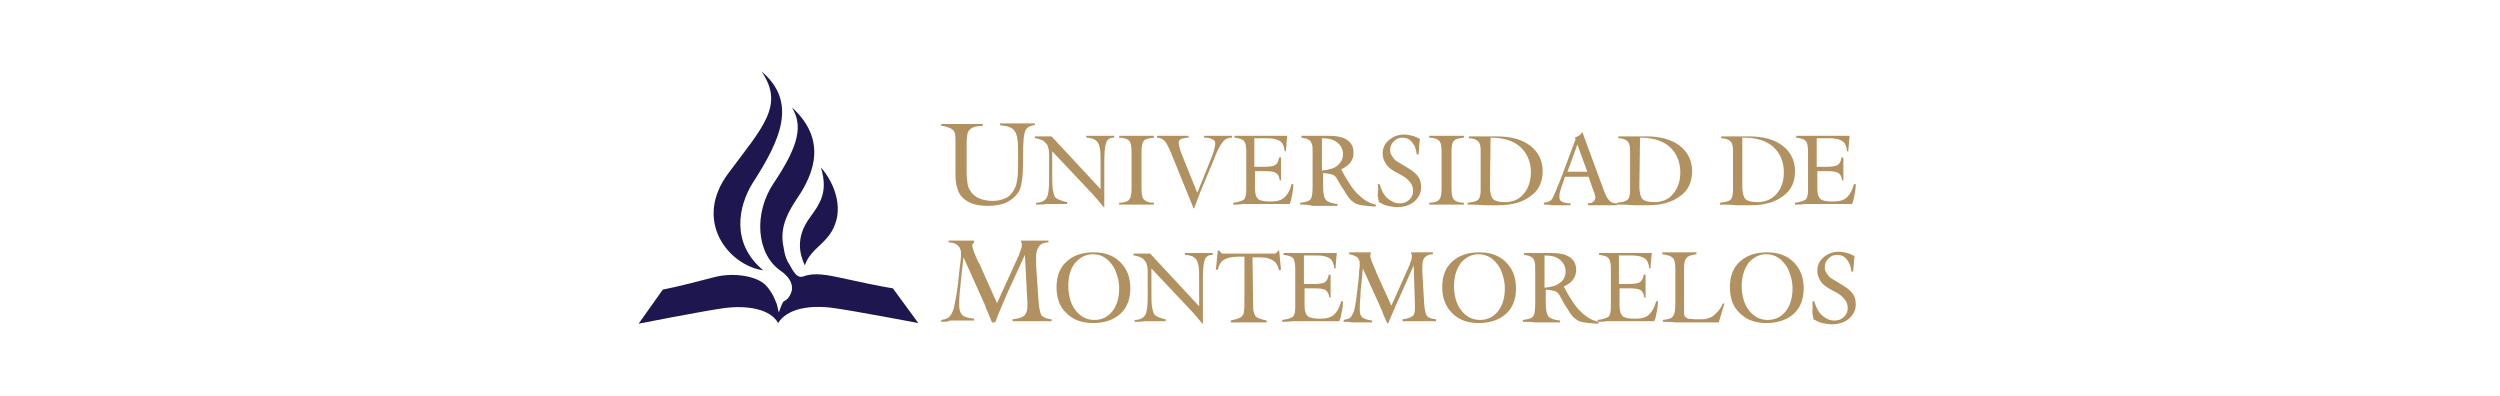 <?xml version="1.0" encoding="utf-8"?>
<!-- Generator: Adobe Illustrator 21.0.2, SVG Export Plug-In . SVG Version: 6.00 Build 0)  -->
<svg version="1.1" id="Capa_1" xmlns="http://www.w3.org/2000/svg" xmlns:xlink="http://www.w3.org/1999/xlink" x="0px" y="0px"
	 width="403.2px" height="63.9px" viewBox="0 0 403.2 63.9" enable-background="new 0 0 403.2 63.9" xml:space="preserve">
<g>
	<g>
		<g id="XMLID_456_">
			<path id="XMLID_459_" fill="#1E174F" d="M129.8,42.8c-0.9-1.9-1.4-4.5,0.6-7.4c1.6-2.3,3.3-4.1,2-8.4c2.5,2.9,3.3,6.5,2.3,9.1
				C133.6,39.3,130.8,39.9,129.8,42.8z"/>
			<path id="XMLID_458_" fill="#1E174F" d="M123.1,43.6c-5.6-0.8-11.4-8-5.6-15.7c5.5-7.4,9.1-10.9,5.3-16.4
				c5.8,4.9,3.2,10.9-1.4,18C119.1,33.2,117.8,39.2,123.1,43.6z"/>
			<path id="XMLID_457_" fill="#1E174F" d="M106.9,46.7c0,0,2.3-0.4,8.3-2c3.1-0.8,6.7-0.2,8.2,1.2c1.3,1.3,1.8,3,1.9,3.2
				c0.1,0.4,0.3,1.3,0.3,1.3s0.5-1.4,0.7-1.7c0.1-0.2,0.8-0.2,1.3-1.5c0.4-1,0-2.4-1.8-3.6c-3.8-2.7-4.3-9.2-1-14.1
				c4.1-6.1,4.7-9.3,2.9-12.2c6.5,5.9,2.7,12,0.6,15.1c-1.8,2.7-2.5,5-1.9,7.6c0.1,0.6,0.2,1.4,0.7,2.3c0.5,0.7,1.2,2.7,2.4,2.3
				c1.9-0.7,3.8-0.3,7,0.4c5.4,1.2,7.5,1.5,7.5,1.5l4.1,5.6c0,0-10-1.9-13.5-2.4c-4-0.6-7.7,0.1-9.1,2.4c-1.3-2.3-5-2.9-8.8-2.4
				c-3.5,0.5-13.7,2.5-13.7,2.5L106.9,46.7z"/>
		</g>
		<g id="XMLID_410_">
			<g id="XMLID_435_">
				<path id="XMLID_455_" fill="#B0915F" d="M151.8,51.9v-0.3c0.6-0.1,1-0.2,1.3-0.5s0.5-0.7,0.7-1.3c0.1-0.4,0.2-1,0.4-1.9
					c0.1-0.8,0.3-1.8,0.4-3c0.1-1,0.2-1.9,0.3-2.6s0.1-1.2,0.1-1.4c0-0.6-0.2-1-0.5-1.3s-0.8-0.5-1.5-0.5v-0.3c0.3,0,0.5,0,0.8,0
					s0.7,0,1.3,0s1,0,1.3,0s0.5,0,0.7,0v0.3c-0.1,0.1-0.1,0.1-0.2,0.2c0,0.1-0.1,0.1-0.1,0.2c0,0.4,0.3,1.3,1,2.8
					c0,0.1,0,0.1,0.1,0.1l2.9,6.5l3.6-7.9c0,0,0,0,0-0.1c0.2-0.5,0.4-0.9,0.4-1.3c0-0.1,0-0.2,0-0.3c0-0.1-0.1-0.2-0.1-0.2v-0.3
					c0.2,0,0.5,0,0.8,0s0.7,0,1.3,0s1,0,1.4,0c0.3,0,0.6,0,0.9,0v0.3c-0.7,0-1.2,0.2-1.5,0.6s-0.5,0.9-0.5,1.7c0,0.1,0,0.2,0,0.5
					c0,0.2,0,0.5,0,0.8l0.4,6c0.1,1.2,0.3,1.9,0.5,2.2c0.3,0.3,0.8,0.5,1.6,0.6v0.3c-0.7,0-1.2,0-1.6,0c-0.4,0-0.9,0-1.3,0
					c-0.7,0-1.7,0-3.2,0h-0.2v-0.3c0.9-0.1,1.6-0.3,1.9-0.6c0.3-0.3,0.5-0.8,0.5-1.5c0-0.1,0-0.3,0-0.3c0-0.1,0-0.1,0-0.2l-0.4-7.8
					l-2.9,6.3c-0.2,0.5-0.5,1.2-0.8,1.9c-0.3,0.7-0.7,1.6-1.1,2.7H160c-0.2-0.5-0.5-1.1-0.7-1.7c-0.3-0.6-0.4-0.9-0.4-1l-3.5-7.8
					l-0.3,2.5c-0.1,1.1-0.2,2.1-0.3,3.1c-0.1,0.9-0.1,1.7-0.1,2.2c0,0.7,0.2,1.2,0.5,1.5s0.9,0.5,1.9,0.6v0.3c0,0-0.1,0-0.2,0
					c-1.2,0-2.1,0-2.7,0c-0.3,0-0.7,0-1,0C152.9,51.9,152.4,51.9,151.8,51.9z"/>
				<path id="XMLID_452_" fill="#B0915F" d="M172.3,46.1c0,1.6,0.4,3,1.2,4s1.8,1.5,3,1.5s2.2-0.5,2.9-1.4s1.1-2.1,1.1-3.7
					c0-0.7-0.1-1.3-0.3-2c-0.2-0.6-0.4-1.2-0.7-1.6c-0.4-0.6-0.9-1.1-1.4-1.4S177,41,176.3,41c-1.2,0-2.1,0.5-2.9,1.4
					C172.6,43.4,172.3,44.6,172.3,46.1z M170.4,46.3c0-1.7,0.5-3.1,1.6-4.1s2.5-1.5,4.4-1.5c1.8,0,3.2,0.5,4.3,1.6s1.6,2.5,1.6,4.2
					s-0.5,3.1-1.6,4.1s-2.6,1.5-4.4,1.5c-1.8,0-3.2-0.5-4.3-1.6C170.9,49.5,170.4,48.1,170.4,46.3z"/>
				<path id="XMLID_451_" fill="#B0915F" d="M183,51.9v-0.3c0.8,0,1.4-0.3,1.7-0.8s0.4-1.5,0.4-3v-3c0-0.1,0-0.3,0-0.6
					c0-0.2,0-0.4,0-0.5c0-0.5-0.1-0.9-0.2-1.2c-0.1-0.3-0.3-0.5-0.5-0.7s-0.4-0.3-0.7-0.4s-0.6-0.2-0.9-0.2v-0.3c0.2,0,0.4,0,0.7,0
					s0.6,0,0.7,0c0.2,0,0.4,0,0.7,0s0.5,0,0.6,0l7.9,8.5v-3.7c0-1.4,0-2.3-0.1-2.8s-0.2-0.8-0.4-1.1c-0.2-0.2-0.4-0.4-0.7-0.5
					s-0.7-0.2-1.1-0.2v-0.3c0.3,0,0.6,0,0.9,0c0.3,0,0.8,0,1.4,0c0.6,0,1.1,0,1.4,0c0.3,0,0.6,0,0.8,0v0.3h-0.1
					c-0.6,0-1,0.3-1.2,0.8c-0.2,0.6-0.3,1.6-0.3,3.2v3.4c0,0.8,0,1.5,0,2.1s0,1.2,0,1.7h0c-0.3-0.4-0.7-0.8-1-1.2
					c-0.4-0.4-0.6-0.7-0.6-0.7l-6.7-7.1v3.1c0,1.5,0,2.6,0.1,3.1s0.2,0.9,0.3,1.1s0.4,0.4,0.6,0.5c0.3,0.1,0.7,0.3,1.3,0.4v0.3l0,0
					c-1.1,0-1.9,0-2.4,0c-0.3,0-0.6,0-1,0C184.1,51.9,183.6,51.9,183,51.9z"/>
				<path id="XMLID_450_" fill="#B0915F" d="M202.1,48.6c0,0.8,0,1.4,0.1,1.7c0.1,0.3,0.2,0.6,0.3,0.7c0.2,0.2,0.4,0.3,0.7,0.4
					s0.6,0.2,1.1,0.3V52c-0.8,0-1.4,0-1.8,0c-0.4,0-0.8,0-1.1,0c-0.6,0-1.6,0-2.9,0l0,0v-0.3c0.4-0.1,0.8-0.2,1.1-0.3
					c0.3-0.1,0.5-0.2,0.7-0.4c0.2-0.2,0.3-0.4,0.3-0.7c0.1-0.3,0.1-0.9,0.1-1.7v-7.2h-1.1c-1,0-1.7,0.2-2.2,0.5s-0.8,0.8-1,1.6h-0.3
					l0.3-3.1h0.2l0.5,0.5c0.5,0,1.2,0,2.2,0s1.7,0,2.2,0s1.2,0,2.1,0c0.9,0,1.7,0,2.1,0l0.5-0.5h0.1l0.3,3.1l-0.3,0.1
					c-0.2-0.8-0.5-1.3-1-1.6c-0.5-0.3-1.1-0.5-2.1-0.5H202L202.1,48.6L202.1,48.6z"/>
				<path id="XMLID_449_" fill="#B0915F" d="M206.8,51.9v-0.3c0.8-0.1,1.4-0.3,1.7-0.5c0.3-0.3,0.4-0.8,0.4-1.6v-6.1
					c0-0.9-0.1-1.5-0.4-1.8c-0.3-0.3-0.8-0.4-1.5-0.5v-0.3c0.5,0,1.1,0,1.7,0c0.6,0,1.4,0,2.5,0c1.3,0,2.2,0,2.8,0s1.1,0,1.6,0
					c0,0.4-0.1,0.7-0.1,1.1s-0.1,0.9-0.1,1.4h-0.2c-0.1-0.8-0.3-1.3-0.7-1.6c-0.4-0.3-1.1-0.5-2.1-0.5h-2.1v4.6h1.6
					c0.9,0,1.5-0.1,1.8-0.3c0.3-0.2,0.5-0.6,0.6-1.2h0.3c0,0.3,0,0.7,0,1.4c0,0.6,0,1.1,0,1.4V48h-0.2c-0.1-0.6-0.2-0.9-0.6-1.2
					c-0.3-0.2-0.9-0.3-1.8-0.3h-1.6v2.8c0,0.9,0.2,1.4,0.5,1.7c0.4,0.3,1,0.4,2.1,0.4c0.9,0,1.7-0.2,2.2-0.7s0.9-1.2,1.1-2.1h0.3
					c0,0.6-0.1,1.2-0.2,1.7c-0.1,0.5-0.2,1.1-0.4,1.5c-0.7,0-1.6,0-2.5,0s-1.9,0-2.9,0s-1.7,0-2.2,0
					C207.8,51.9,207.3,51.9,206.8,51.9z"/>
				<path id="XMLID_448_" fill="#B0915F" d="M216.7,51.9v-0.3c0.5-0.1,0.9-0.2,1.1-0.4c0.2-0.2,0.4-0.6,0.6-1.1
					c0.1-0.4,0.2-0.9,0.3-1.6s0.2-1.5,0.3-2.5c0.1-0.8,0.2-1.6,0.2-2.2c0.1-0.6,0.1-1,0.1-1.2c0-0.5-0.1-0.8-0.4-1.1
					c-0.3-0.2-0.7-0.4-1.3-0.5v-0.3c0.2,0,0.4,0,0.7,0c0.2,0,0.6,0,1.1,0s0.8,0,1.1,0c0.2,0,0.4,0,0.6,0v0.2C221,41,221,41,221,41.1
					s0,0.1,0,0.2c0,0.3,0.3,1.1,0.9,2.4v0.1l2.5,5.5l3-6.7c0,0,0,0,0-0.1c0.2-0.4,0.3-0.8,0.3-1.1c0-0.1,0-0.2,0-0.3
					c0-0.1-0.1-0.1-0.1-0.2v-0.2c0.2,0,0.4,0,0.6,0c0.2,0,0.6,0,1.1,0s0.9,0,1.1,0c0.3,0,0.5,0,0.7,0V41c-0.6,0-1,0.2-1.3,0.5
					s-0.4,0.8-0.4,1.4c0,0.1,0,0.2,0,0.4c0,0.2,0,0.4,0,0.7l0.3,5.1c0.1,1,0.2,1.6,0.5,1.9c0.2,0.3,0.7,0.4,1.4,0.5v0.3
					c-0.6,0-1,0-1.4,0s-0.7,0-1.1,0c-0.6,0-1.5,0-2.7,0h-0.2v-0.3c0.8-0.1,1.3-0.3,1.6-0.5s0.4-0.7,0.4-1.3c0-0.1,0-0.2,0-0.3
					c0-0.1,0-0.1,0-0.2l-0.2-6.4l-2.4,5.4c-0.2,0.5-0.5,1-0.7,1.6c-0.3,0.6-0.6,1.4-1,2.3h-0.2c-0.2-0.5-0.4-0.9-0.6-1.4
					c-0.2-0.5-0.3-0.8-0.3-0.8l-3-6.6l-0.2,2.1c-0.1,0.9-0.2,1.8-0.2,2.6c-0.1,0.8-0.1,1.4-0.1,1.9c0,0.6,0.1,1,0.4,1.3
					c0.3,0.2,0.8,0.4,1.6,0.5V52h-0.1c-1,0-1.8,0-2.3,0c-0.3,0-0.6,0-0.9,0C217.7,51.9,217.2,51.9,216.7,51.9z"/>
				<path id="XMLID_445_" fill="#B0915F" d="M234.5,46.1c0,1.6,0.4,3,1.2,4s1.8,1.5,3,1.5s2.2-0.5,2.9-1.4s1.1-2.1,1.1-3.7
					c0-0.7-0.1-1.3-0.3-2c-0.2-0.6-0.4-1.2-0.7-1.6c-0.4-0.6-0.9-1.1-1.4-1.4s-1.1-0.5-1.8-0.5c-1.2,0-2.1,0.5-2.9,1.4
					C234.9,43.4,234.5,44.6,234.5,46.1z M232.6,46.3c0-1.7,0.5-3.1,1.6-4.1s2.5-1.5,4.4-1.5c1.8,0,3.2,0.5,4.3,1.6s1.6,2.5,1.6,4.2
					s-0.5,3.1-1.6,4.1s-2.6,1.5-4.4,1.5c-1.8,0-3.2-0.5-4.3-1.6C233.2,49.5,232.6,48.1,232.6,46.3z"/>
				<path id="XMLID_442_" fill="#B0915F" d="M249.1,46.4c1.1-0.1,1.9-0.3,2.5-0.8c0.6-0.4,0.9-1.1,0.9-1.8c0-0.8-0.3-1.4-0.9-1.9
					c-0.6-0.5-1.4-0.7-2.5-0.7V46.4z M245.6,51.9v-0.3c0.8-0.1,1.3-0.2,1.6-0.5s0.4-1,0.4-2.2v-5.3c0-0.7,0-1.1-0.1-1.4
					s-0.2-0.5-0.3-0.6s-0.3-0.2-0.5-0.3c-0.2-0.1-0.5-0.1-0.9-0.2v-0.3c1.2,0,2.4,0,3.7,0c0.3,0,0.5,0,0.6,0c1.4,0,2.4,0.2,3.1,0.7
					c0.7,0.5,1,1.1,1,2.1c0,0.6-0.2,1.1-0.5,1.5s-0.8,0.8-1.5,1.1c1,1.9,1.9,3.3,2.8,4.1c0.9,0.9,1.8,1.4,2.8,1.6v0.3
					c-0.1,0-0.2,0-0.3,0c-1.4-0.1-2.3-0.2-2.8-0.4c-0.3-0.1-0.6-0.4-0.9-0.6c-0.3-0.3-0.6-0.7-1-1.4c-0.3-0.4-0.6-0.9-0.9-1.5
					c-0.3-0.6-0.5-0.9-0.6-1s-0.2-0.2-0.4-0.3c-0.2-0.1-0.5-0.1-0.8-0.2l-0.8-0.1V49c0,1.1,0.2,1.8,0.5,2.1c0.3,0.3,0.9,0.5,1.8,0.6
					V52c-0.8,0-1.4,0-1.8,0c-0.4,0-0.8,0-1.1,0s-0.7,0-1.1,0C246.9,51.9,246.4,51.9,245.6,51.9z"/>
				<path id="XMLID_441_" fill="#B0915F" d="M257.7,51.9v-0.3c0.8-0.1,1.4-0.3,1.7-0.5c0.3-0.3,0.4-0.8,0.4-1.6v-6.1
					c0-0.9-0.1-1.5-0.4-1.8s-0.8-0.4-1.5-0.5v-0.3c0.5,0,1.1,0,1.6,0c0.6,0,1.4,0,2.5,0c1.3,0,2.2,0,2.8,0c0.6,0,1.1,0,1.6,0
					c0,0.4-0.1,0.7-0.1,1.1s-0.1,0.9-0.1,1.4H266c-0.1-0.8-0.3-1.3-0.7-1.6c-0.4-0.3-1.1-0.5-2.1-0.5h-2.1v4.6h1.6
					c0.9,0,1.5-0.1,1.8-0.3c0.3-0.2,0.5-0.6,0.6-1.2h0.3c0,0.3,0,0.7,0,1.4c0,0.6,0,1.1,0,1.4V48h-0.2c-0.1-0.6-0.2-0.9-0.6-1.2
					c-0.3-0.2-0.9-0.3-1.8-0.3h-1.6v2.8c0,0.9,0.2,1.4,0.5,1.7c0.4,0.3,1,0.4,2.1,0.4c0.9,0,1.7-0.2,2.2-0.7s0.9-1.2,1.1-2.1h0.3
					c0,0.6-0.1,1.2-0.2,1.7s-0.2,1.1-0.4,1.5c-0.7,0-1.6,0-2.5,0s-1.9,0-2.9,0s-1.7,0-2.2,0C258.6,51.9,258.1,51.9,257.7,51.9z"/>
				<path id="XMLID_440_" fill="#B0915F" d="M268.2,51.9v-0.3c0.8-0.1,1.4-0.2,1.6-0.6c0.3-0.3,0.4-1,0.4-2.1v-5.4
					c0-1-0.1-1.6-0.4-1.9s-0.8-0.5-1.7-0.6v-0.3c0.3,0,0.7,0,1,0c0.4,0,0.9,0,1.7,0c0.8,0,1.3,0,1.7,0c0.4,0,0.7,0,1.1,0V41
					c-0.8,0.1-1.4,0.3-1.6,0.6c-0.3,0.3-0.4,0.9-0.4,1.9v5.4c0,0.8,0,1.3,0,1.6c0,0.3,0.1,0.5,0.2,0.6s0.2,0.2,0.5,0.3
					c0.2,0,0.7,0.1,1.4,0.1c0.7,0,1.3,0,1.6-0.1c0.3-0.1,0.6-0.2,0.8-0.3c0.3-0.2,0.6-0.5,0.9-0.8s0.6-0.8,0.9-1.4l0.2,0.1l-0.9,3
					c-1,0-1.8,0-2.6,0c-0.8,0-1.5,0-2.2,0c-0.4,0-1.1,0-2.1,0C269.5,51.9,268.8,51.9,268.2,51.9z"/>
				<path id="XMLID_437_" fill="#B0915F" d="M280.9,46.1c0,1.6,0.4,3,1.2,4c0.8,1,1.8,1.5,3,1.5s2.2-0.5,2.9-1.4
					c0.7-0.9,1.1-2.1,1.1-3.7c0-0.7-0.1-1.3-0.3-2c-0.2-0.6-0.4-1.2-0.7-1.6c-0.4-0.6-0.9-1.1-1.4-1.4s-1.1-0.5-1.8-0.5
					c-1.2,0-2.1,0.5-2.9,1.4C281.3,43.4,280.9,44.6,280.9,46.1z M279,46.3c0-1.7,0.5-3.1,1.6-4.1s2.5-1.5,4.4-1.5
					c1.8,0,3.2,0.5,4.3,1.6c1.1,1.1,1.6,2.5,1.6,4.2s-0.5,3.1-1.6,4.1s-2.6,1.5-4.4,1.5s-3.2-0.5-4.3-1.6
					C279.5,49.5,279,48.1,279,46.3z"/>
				<path id="XMLID_436_" fill="#B0915F" d="M292.3,48.6h0.3c0.3,1,0.7,1.8,1.3,2.3c0.6,0.5,1.2,0.8,2,0.8c0.6,0,1.1-0.2,1.5-0.6
					s0.6-0.8,0.6-1.4c0-0.5-0.1-0.9-0.4-1.3s-0.7-0.8-1.2-1.1l-1.3-0.7c-0.7-0.4-1.2-0.8-1.5-1.3s-0.5-1-0.5-1.6
					c0-0.9,0.3-1.6,1-2.2s1.5-0.9,2.5-0.9c0.5,0,0.9,0.1,1.3,0.2s0.8,0.3,1.2,0.5c0,0.3-0.1,0.7-0.1,1.1s-0.1,0.8-0.1,1.4h-0.3
					c-0.1-0.9-0.4-1.6-0.8-2c-0.4-0.5-0.9-0.7-1.5-0.7s-1,0.2-1.4,0.6s-0.6,0.8-0.6,1.4c0,0.4,0.1,0.7,0.4,1.1
					c0.2,0.4,0.6,0.7,1,0.9l1.8,1.1c0.6,0.4,1.1,0.8,1.4,1.3s0.4,1,0.4,1.6c0,0.9-0.4,1.7-1.1,2.3c-0.7,0.6-1.7,0.9-2.7,0.9
					c-0.6,0-1.1-0.1-1.6-0.2s-1-0.4-1.4-0.6c-0.1-0.4-0.2-0.9-0.2-1.3C292.4,49.5,292.3,49.1,292.3,48.6z"/>
			</g>
			<g id="XMLID_411_">
				<path id="XMLID_434_" fill="#B0915F" d="M154.1,28v-4.8c0-0.8,0-1.4-0.1-1.7s-0.2-0.5-0.4-0.6c-0.2-0.2-0.5-0.3-0.8-0.4
					c-0.3-0.1-0.6-0.2-1-0.2V20c0.4,0,0.8,0,1.3,0c0.4,0,1.1,0,2,0s1.6,0,2.1,0s0.9,0,1.3,0v0.3c-1,0-1.7,0.2-2.1,0.6
					c-0.4,0.4-0.5,1.1-0.5,2.3v4.6c0,0.9,0.1,1.6,0.2,2.1c0.1,0.5,0.4,0.9,0.7,1.3c0.4,0.4,0.8,0.7,1.4,0.9c0.6,0.2,1.2,0.3,1.9,0.3
					c0.9,0,1.6-0.2,2.2-0.5c0.6-0.3,1-0.8,1.4-1.6c0.2-0.4,0.3-0.9,0.4-1.6c0.1-0.7,0.1-1.8,0.1-3.2s0-2.5-0.1-3
					c-0.1-0.6-0.2-1-0.4-1.3s-0.5-0.6-0.9-0.7c-0.4-0.2-0.9-0.2-1.5-0.3v-0.3c0.3,0,0.7,0,1.1,0c0.4,0,0.9,0,1.7,0s1.3,0,1.7,0
					s0.7,0,1.1,0v0.3l0,0c-0.7,0-1.2,0.3-1.5,0.8c-0.3,0.6-0.4,2-0.4,4.3c0,0.2,0,0.5,0,0.9c0,2.1-0.2,3.6-0.5,4.3
					c-0.4,0.9-1,1.5-1.9,2s-2,0.7-3.2,0.7c-1,0-1.9-0.1-2.7-0.4c-0.7-0.3-1.3-0.7-1.7-1.2c-0.3-0.4-0.5-0.8-0.6-1.3
					C154.2,29.9,154.1,29.1,154.1,28z"/>
				<path id="XMLID_433_" fill="#B0915F" d="M167.1,33v-0.3c0.8,0,1.4-0.3,1.7-0.8c0.3-0.5,0.4-1.5,0.4-3v-3c0-0.1,0-0.3,0-0.6
					c0-0.2,0-0.4,0-0.5c0-0.5-0.1-0.9-0.2-1.2c-0.1-0.3-0.3-0.5-0.5-0.7s-0.4-0.3-0.7-0.4c-0.3-0.1-0.6-0.2-0.9-0.2V22
					c0.2,0,0.4,0,0.7,0s0.6,0,0.7,0c0.2,0,0.4,0,0.7,0s0.5,0,0.6,0l7.9,8.5v-3.7c0-1.4,0-2.3-0.1-2.8s-0.2-0.8-0.4-1.1
					c-0.2-0.2-0.4-0.4-0.7-0.5s-0.7-0.2-1.1-0.2v-0.3c0.3,0,0.6,0,0.9,0c0.3,0,0.8,0,1.4,0c0.6,0,1.1,0,1.4,0c0.3,0,0.6,0,0.8,0v0.3
					h-0.1c-0.6,0-1,0.3-1.2,0.8c-0.2,0.6-0.3,1.6-0.3,3.2v3.4c0,0.8,0,1.5,0,2.1c0,0.6,0,1.2,0,1.7H178c-0.3-0.4-0.7-0.8-1-1.2
					c-0.4-0.4-0.6-0.7-0.6-0.7l-6.7-7.1v3.1c0,1.5,0,2.6,0.1,3.1s0.2,0.9,0.3,1.1c0.1,0.2,0.4,0.4,0.7,0.5s0.7,0.3,1.3,0.4v0.3l0,0
					c-1.1,0-1.9,0-2.4,0c-0.3,0-0.6,0-1,0C168.3,33,167.8,33,167.1,33z"/>
				<path id="XMLID_432_" fill="#B0915F" d="M180.5,33v-0.3c0.8,0,1.4-0.2,1.6-0.5c0.3-0.3,0.4-0.9,0.4-1.9v-5.7
					c0-1-0.1-1.6-0.4-1.9c-0.3-0.3-0.8-0.5-1.6-0.5v-0.3c0.3,0,0.8,0,1.4,0c0.6,0,1.1,0,1.4,0c0.3,0,0.8,0,1.4,0c0.6,0,1.1,0,1.4,0
					v0.3c-0.8,0.1-1.4,0.2-1.6,0.5c-0.3,0.3-0.4,0.9-0.4,1.9v5.7c0,1,0.1,1.6,0.4,1.9c0.3,0.3,0.8,0.5,1.6,0.5V33
					c-0.8,0-1.4,0-1.8,0c-0.4,0-0.7,0-1.1,0c-0.3,0-0.7,0-1.1,0C181.9,33,181.3,33,180.5,33z"/>
				<path id="XMLID_431_" fill="#B0915F" d="M192.5,33.6l-3.7-9.1c-0.4-0.9-0.7-1.5-1-1.8s-0.7-0.5-1.2-0.5v-0.3c0.3,0,0.6,0,0.9,0
					c0.3,0,0.9,0,1.6,0c0.7,0,1.3,0,1.6,0c0.4,0,0.7,0,1,0v0.3c-0.5,0-0.9,0.1-1.2,0.2c-0.3,0.1-0.4,0.4-0.4,0.7
					c0,0.2,0.1,0.5,0.2,1c0.2,0.5,0.4,1.1,0.7,1.8l2.1,5.2l2.1-5.2c0.3-0.7,0.5-1.3,0.6-1.7s0.2-0.8,0.2-1c0-0.3-0.1-0.6-0.4-0.7
					c-0.3-0.2-0.7-0.3-1.4-0.3v-0.3c0.3,0,0.6,0,0.9,0c0.3,0,0.8,0,1.4,0c0.6,0,1.1,0,1.4,0c0.3,0,0.6,0,0.8,0v0.3h-0.1
					c-0.5,0-1,0.2-1.4,0.7s-0.9,1.4-1.5,3l-2,4.8c-0.1,0.1-0.2,0.5-0.5,1.3c-0.2,0.6-0.5,1.2-0.6,1.6
					C192.6,33.6,192.5,33.6,192.5,33.6z"/>
				<path id="XMLID_430_" fill="#B0915F" d="M198.9,33v-0.3c0.8-0.1,1.4-0.3,1.7-0.5c0.3-0.3,0.4-0.8,0.4-1.6v-6.1
					c0-0.9-0.1-1.5-0.4-1.8c-0.3-0.3-0.8-0.4-1.5-0.5v-0.3c0.5,0,1.1,0,1.6,0c0.6,0,1.4,0,2.5,0c1.3,0,2.2,0,2.8,0s1.1,0,1.6,0
					c0,0.4-0.1,0.7-0.1,1.1c0,0.4-0.1,0.9-0.1,1.4h-0.2c-0.1-0.8-0.3-1.3-0.7-1.6s-1.1-0.5-2.1-0.5h-2.1v4.6h1.6
					c0.9,0,1.5-0.1,1.8-0.3s0.5-0.6,0.6-1.2h0.3c0,0.3,0,0.7,0,1.4c0,0.6,0,1.1,0,1.4v0.9h-0.2c-0.1-0.6-0.2-0.9-0.6-1.2
					c-0.3-0.2-0.9-0.3-1.8-0.3h-1.6v2.8c0,0.9,0.2,1.4,0.5,1.7c0.4,0.3,1,0.4,2.1,0.4c0.9,0,1.7-0.2,2.2-0.7
					c0.5-0.5,0.9-1.2,1.1-2.1h0.3c0,0.6-0.1,1.2-0.2,1.7c-0.1,0.5-0.2,1.1-0.4,1.5c-0.7,0-1.6,0-2.5,0s-1.9,0-2.9,0s-1.7,0-2.2,0
					C199.9,33,199.4,33,198.9,33z"/>
				<path id="XMLID_427_" fill="#B0915F" d="M213.2,27.5c1.1-0.1,1.9-0.3,2.5-0.8s0.9-1.1,0.9-1.8c0-0.8-0.3-1.4-0.9-1.9
					c-0.6-0.5-1.4-0.7-2.5-0.7V27.5z M209.7,33v-0.3c0.8-0.1,1.3-0.2,1.6-0.5c0.3-0.3,0.4-1,0.4-2.2v-5.3c0-0.7,0-1.1-0.1-1.4
					c-0.1-0.3-0.2-0.5-0.3-0.6s-0.3-0.2-0.5-0.3s-0.5-0.1-0.9-0.2v-0.3c1.2,0,2.4,0,3.7,0c0.3,0,0.5,0,0.6,0c1.4,0,2.4,0.2,3.1,0.7
					c0.7,0.5,1,1.1,1,2.1c0,0.6-0.2,1.1-0.5,1.5s-0.8,0.8-1.5,1.1c1,1.9,1.9,3.3,2.8,4.1c0.9,0.9,1.8,1.4,2.8,1.6v0.3
					c-0.1,0-0.2,0-0.3,0c-1.4-0.1-2.3-0.2-2.8-0.4c-0.3-0.1-0.6-0.4-0.9-0.6c-0.3-0.3-0.6-0.7-1-1.4c-0.3-0.4-0.6-0.9-0.9-1.4
					c-0.3-0.6-0.5-0.9-0.6-1s-0.2-0.2-0.4-0.3s-0.5-0.1-0.8-0.2l-0.8-0.1v2.3c0,1.1,0.2,1.8,0.5,2.1s0.9,0.5,1.8,0.6v0.3
					c-0.8,0-1.4,0-1.8,0c-0.4,0-0.8,0-1.1,0s-0.7,0-1.1,0C211,33,210.4,33,209.7,33z"/>
				<path id="XMLID_426_" fill="#B0915F" d="M222.2,29.7h0.3c0.3,1,0.7,1.8,1.3,2.3c0.6,0.5,1.2,0.8,2,0.8c0.6,0,1.1-0.2,1.5-0.6
					c0.4-0.4,0.6-0.8,0.6-1.4c0-0.5-0.1-0.9-0.4-1.3c-0.3-0.4-0.7-0.8-1.2-1.1l-1.3-0.7c-0.7-0.4-1.2-0.8-1.5-1.3s-0.5-1-0.5-1.6
					c0-0.9,0.3-1.6,1-2.2c0.7-0.6,1.5-0.9,2.5-0.9c0.5,0,0.9,0.1,1.3,0.2c0.4,0.1,0.8,0.3,1.2,0.5c0,0.3-0.1,0.7-0.1,1.1
					c0,0.4-0.1,0.8-0.1,1.4h-0.3c-0.1-0.9-0.4-1.6-0.8-2c-0.4-0.5-0.9-0.7-1.5-0.7s-1,0.2-1.4,0.6c-0.4,0.4-0.6,0.8-0.6,1.4
					c0,0.4,0.1,0.7,0.4,1.1c0.2,0.4,0.6,0.7,1,0.9l1.8,1.1c0.6,0.4,1.1,0.8,1.4,1.3c0.3,0.5,0.4,1,0.4,1.6c0,0.9-0.4,1.7-1.1,2.3
					c-0.7,0.6-1.7,0.9-2.7,0.9c-0.6,0-1.1-0.1-1.6-0.2c-0.5-0.1-1-0.4-1.4-0.6c-0.1-0.4-0.2-0.9-0.2-1.3
					C222.3,30.6,222.3,30.2,222.2,29.7z"/>
				<path id="XMLID_425_" fill="#B0915F" d="M230.5,33v-0.3c0.8,0,1.4-0.2,1.6-0.5c0.3-0.3,0.4-0.9,0.4-1.9v-5.7
					c0-1-0.1-1.6-0.4-1.9c-0.3-0.3-0.8-0.5-1.6-0.5v-0.3c0.3,0,0.8,0,1.4,0c0.6,0,1.1,0,1.4,0c0.3,0,0.8,0,1.4,0c0.6,0,1.1,0,1.4,0
					v0.3c-0.8,0.1-1.4,0.2-1.6,0.5c-0.3,0.3-0.4,0.9-0.4,1.9v5.7c0,1,0.1,1.6,0.4,1.9c0.3,0.3,0.8,0.5,1.6,0.5V33
					c-0.8,0-1.4,0-1.8,0c-0.4,0-0.7,0-1.1,0c-0.3,0-0.7,0-1.1,0C231.8,33,231.3,33,230.5,33z"/>
				<path id="XMLID_422_" fill="#B0915F" d="M240.3,30.1c0,1,0.2,1.7,0.5,2c0.3,0.3,0.9,0.5,1.9,0.5c1.2,0,2.3-0.4,3-1.3
					c0.8-0.9,1.2-2.1,1.2-3.5c0-1.7-0.6-3.1-1.7-4.1c-1.1-1-2.7-1.5-4.7-1.5h-0.1L240.3,30.1L240.3,30.1z M236.7,33v-0.3
					c0.8-0.1,1.4-0.2,1.7-0.5c0.3-0.3,0.4-0.8,0.4-1.6v-6.3c0-0.7-0.1-1.2-0.4-1.5c-0.3-0.3-0.8-0.5-1.5-0.5V22c0.9,0,1.8,0,2.8,0
					s1.6,0,1.7,0c2.3,0,4.1,0.5,5.4,1.5c1.3,1,2,2.4,2,4.1c0,1.7-0.6,3.1-1.9,4c-1.3,1-3,1.5-5.2,1.5c-0.4,0-1.2,0-2.3,0
					C238.2,33,237.3,33,236.7,33z"/>
				<path id="XMLID_419_" fill="#B0915F" d="M252.8,27.7h3.2l-1.6-4.4L252.8,27.7z M249,33v-0.3c0.4-0.1,0.6-0.1,0.8-0.2
					c0.2-0.1,0.4-0.2,0.5-0.4c0.2-0.2,0.7-1.5,1.6-3.7c0.2-0.5,0.3-0.9,0.4-1.1l1.8-4.8l-0.1-0.3c0.2-0.1,0.4-0.2,0.6-0.3
					c0.2-0.1,0.4-0.3,0.6-0.6l3.5,9.5c0.3,0.8,0.6,1.3,0.9,1.6s0.7,0.4,1.2,0.4v0.3c-0.6,0-1.1,0-1.4,0s-0.6,0-0.9,0s-0.6,0-0.9,0
					s-0.8,0-1.5,0v-0.3c0.4,0,0.7-0.1,0.9-0.3c0.2-0.2,0.3-0.4,0.3-0.6c0-0.1,0-0.3-0.1-0.5c0-0.2-0.1-0.4-0.2-0.6l-0.8-2.3h-3.8
					l-0.3,0.9c-0.2,0.6-0.4,1.1-0.5,1.5s-0.1,0.7-0.1,0.9c0,0.3,0.1,0.6,0.4,0.7c0.3,0.2,0.7,0.3,1.4,0.3v0.3l0,0c-1,0-1.8,0-2.3,0
					c-0.3,0-0.6,0-0.9,0C250,33,249.6,33,249,33z"/>
				<path id="XMLID_416_" fill="#B0915F" d="M264.4,30.1c0,1,0.2,1.7,0.5,2c0.3,0.3,0.9,0.5,1.9,0.5c1.2,0,2.3-0.4,3-1.3
					c0.8-0.9,1.2-2.1,1.2-3.5c0-1.7-0.6-3.1-1.7-4.1s-2.7-1.5-4.7-1.5h-0.1L264.4,30.1L264.4,30.1z M260.8,33v-0.3
					c0.8-0.1,1.4-0.2,1.7-0.5c0.3-0.3,0.4-0.8,0.4-1.6v-6.3c0-0.7-0.1-1.2-0.4-1.5s-0.8-0.5-1.5-0.5V22c0.9,0,1.8,0,2.8,0
					s1.6,0,1.7,0c2.3,0,4.1,0.5,5.4,1.5s2,2.4,2,4.1c0,1.7-0.6,3.1-1.9,4c-1.3,1-3,1.5-5.2,1.5c-0.4,0-1.2,0-2.3,0
					C262.4,33,261.5,33,260.8,33z"/>
				<path id="XMLID_413_" fill="#B0915F" d="M281,30.1c0,1,0.2,1.7,0.5,2c0.3,0.3,0.9,0.5,1.9,0.5c1.2,0,2.3-0.4,3.1-1.3
					c0.8-0.9,1.2-2.1,1.2-3.5c0-1.7-0.6-3.1-1.7-4.1s-2.7-1.5-4.7-1.5H281V30.1z M277.4,33v-0.3c0.8-0.1,1.4-0.2,1.7-0.5
					c0.3-0.3,0.4-0.8,0.4-1.6v-6.3c0-0.7-0.1-1.2-0.4-1.5s-0.8-0.5-1.5-0.5V22c0.9,0,1.8,0,2.8,0s1.6,0,1.7,0c2.3,0,4.1,0.5,5.4,1.5
					s2,2.4,2,4.1c0,1.7-0.6,3.1-1.9,4c-1.3,1-3,1.5-5.2,1.5c-0.4,0-1.2,0-2.3,0C278.9,33,278,33,277.4,33z"/>
				<path id="XMLID_412_" fill="#B0915F" d="M289.5,33v-0.3c0.8-0.1,1.4-0.3,1.7-0.5c0.3-0.3,0.4-0.8,0.4-1.6v-6.1
					c0-0.9-0.1-1.5-0.4-1.8s-0.8-0.4-1.5-0.5v-0.3c0.5,0,1.1,0,1.7,0s1.4,0,2.5,0c1.3,0,2.2,0,2.8,0c0.6,0,1.1,0,1.6,0
					c0,0.4-0.1,0.7-0.1,1.1c0,0.4-0.1,0.9-0.1,1.4h-0.2c-0.1-0.8-0.3-1.3-0.7-1.6c-0.4-0.3-1.1-0.5-2.1-0.5H293v4.6h1.6
					c0.9,0,1.5-0.1,1.8-0.3s0.5-0.6,0.6-1.2h0.3c0,0.3,0,0.7,0,1.4c0,0.6,0,1.1,0,1.4v0.9h-0.2c-0.1-0.6-0.2-0.9-0.6-1.2
					c-0.3-0.2-0.9-0.3-1.8-0.3h-1.6v2.8c0,0.9,0.2,1.4,0.5,1.7c0.4,0.3,1,0.4,2.1,0.4c0.9,0,1.7-0.2,2.2-0.7
					c0.5-0.5,0.9-1.2,1.1-2.1h0.3c0,0.6-0.1,1.2-0.2,1.7s-0.2,1.1-0.4,1.5c-0.7,0-1.6,0-2.5,0s-1.9,0-2.9,0s-1.7,0-2.2,0
					C290.5,33,290,33,289.5,33z"/>
			</g>
		</g>
	</g>
	<rect y="-26.2" fill="none" width="403.2" height="111.3"/>
</g>
</svg>
